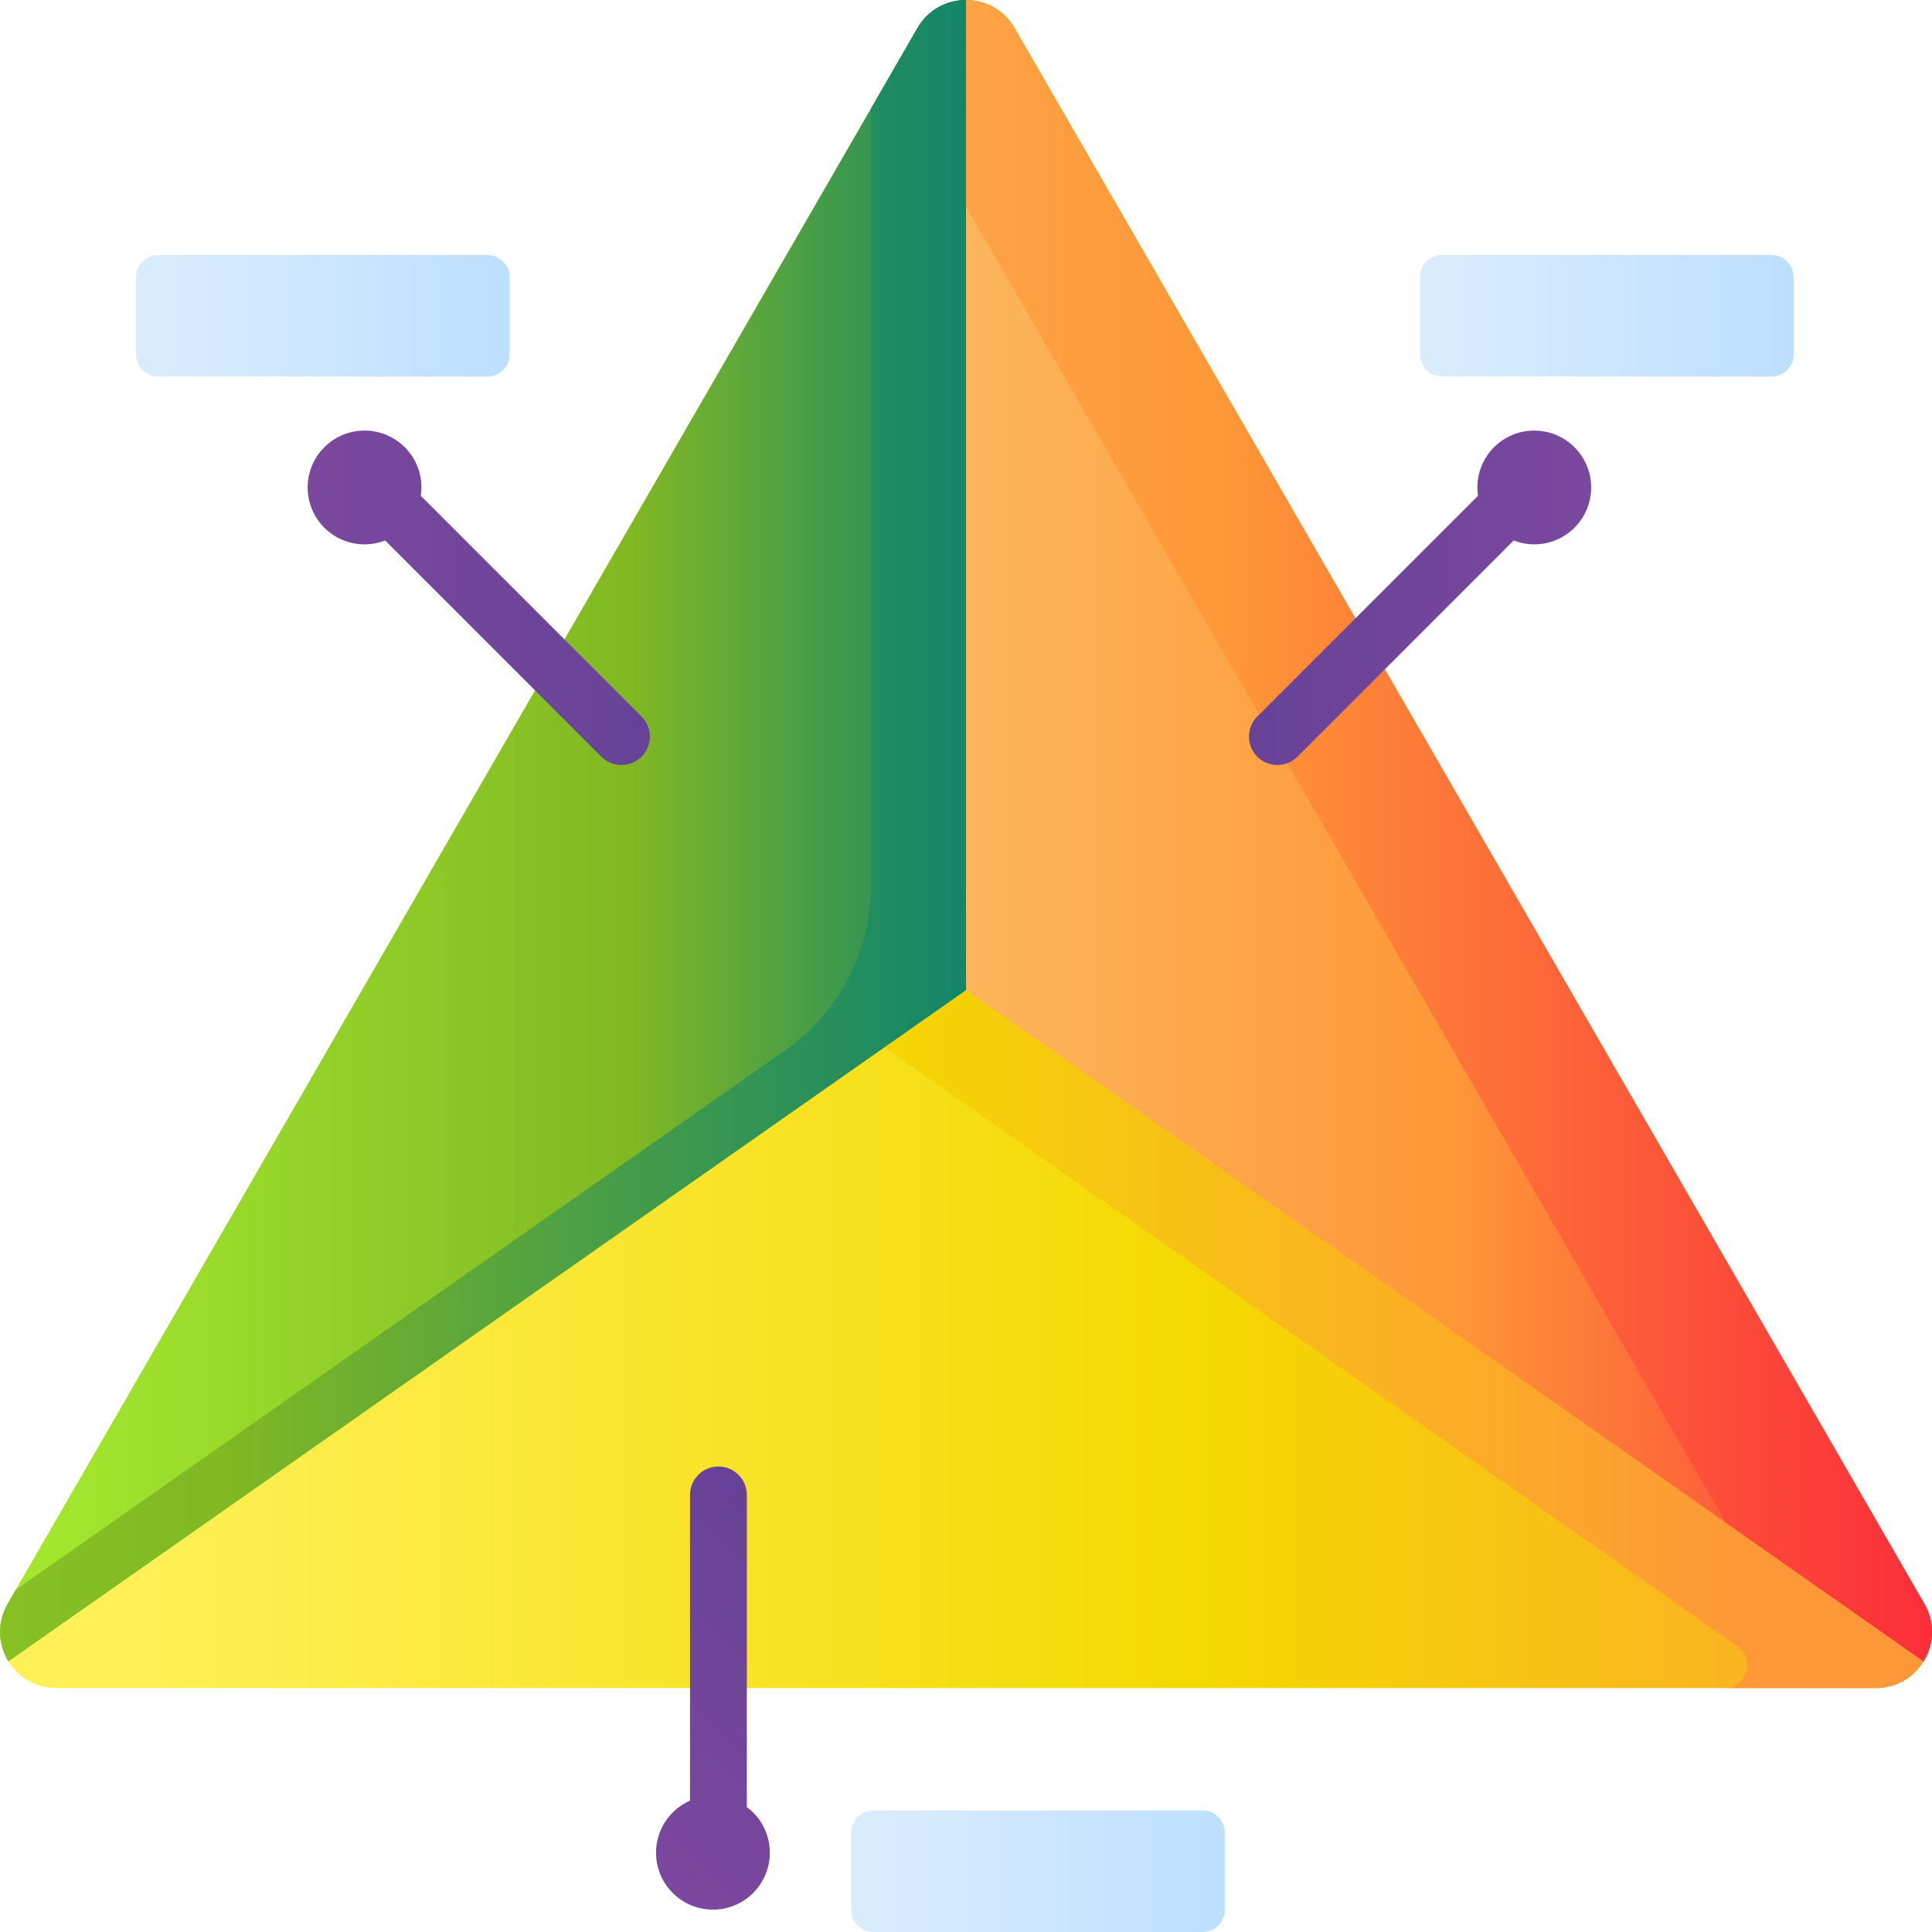 <!--
  - Copyright (c) 2023. Selldone® Business OS™
  -
  - Author: M.Pajuhaan
  - Web: https://selldone.com
  - ━━━━━━━━━━━━━━━━━━━━━━━━━━━━━━━━━━━━━━━━━━━━━━━━━━━━━━
  -
  - All rights reserved. In the weave of time, where traditions and innovations intermingle, this content was crafted.
  - From the essence of thought, through the corridors of creativity, each word, and sentiment has been molded.
  - Not just to exist, but to inspire. Like an artist's stroke or a sculptor's chisel, every nuance is deliberate.
  - Our journey is not just about reaching a destination, but about creating a masterpiece.
  - Tread carefully, for you're treading on dreams.
  -->

<svg id="Capa_1" enable-background="new 0 0 510 510" height="512" viewBox="0 0 510 510" width="512" xmlns="http://www.w3.org/2000/svg" xmlns:xlink="http://www.w3.org/1999/xlink"><linearGradient id="lg1"><stop offset="0" stop-color="#fef056"/><stop offset=".521" stop-color="#f4d902"/><stop offset="1" stop-color="#fe9738"/></linearGradient><linearGradient id="SVGID_1_" gradientUnits="userSpaceOnUse" x1="39" x2="571.114" xlink:href="#lg1" y1="222.805" y2="222.805"/><linearGradient id="SVGID_2_" gradientUnits="userSpaceOnUse" x1="-38.667" x2="464.041" xlink:href="#lg1" y1="222.803" y2="222.803"/><linearGradient id="lg2"><stop offset="0" stop-color="#fbc56d"/><stop offset=".584" stop-color="#fe9738"/><stop offset=".998" stop-color="#fb2b3a"/></linearGradient><linearGradient id="SVGID_3_" gradientUnits="userSpaceOnUse" x1="189.333" x2="522.001" xlink:href="#lg2" y1="219.277" y2="219.277"/><linearGradient id="SVGID_4_" gradientUnits="userSpaceOnUse" x1="55.333" x2="515.162" xlink:href="#lg2" y1="219.277" y2="219.277"/><linearGradient id="lg3"><stop offset="0" stop-color="#a2e62e"/><stop offset=".586" stop-color="#81b823"/><stop offset="1" stop-color="#037e73"/></linearGradient><linearGradient id="SVGID_5_" gradientUnits="userSpaceOnUse" x1="18.003" x2="271.505" xlink:href="#lg3" y1="219.277" y2="219.277"/><linearGradient id="SVGID_6_" gradientUnits="userSpaceOnUse" x1="-258.357" x2="283.946" xlink:href="#lg3" y1="219.277" y2="219.277"/><linearGradient id="lg4"><stop offset="0" stop-color="#d8ecfe"/><stop offset=".567" stop-color="#b3dafe"/><stop offset=".996" stop-color="#8ac9fe"/></linearGradient><linearGradient id="SVGID_7_" gradientUnits="userSpaceOnUse" x1="44.745" x2="260.131" xlink:href="#lg4" y1="83.356" y2="83.356"/><linearGradient id="SVGID_8_" gradientUnits="userSpaceOnUse" x1="383.715" x2="599.102" xlink:href="#lg4" y1="83.356" y2="83.356"/><linearGradient id="SVGID_9_" gradientUnits="userSpaceOnUse" x1="233.548" x2="448.935" xlink:href="#lg4" y1="493.959" y2="493.959"/><linearGradient id="lg5"><stop offset="0" stop-color="#814aa0"/><stop offset="1" stop-color="#192a7d"/></linearGradient><linearGradient id="SVGID_10_" gradientUnits="userSpaceOnUse" x1="52.891" x2="530.177" xlink:href="#lg5" y1="157.803" y2="157.803"/><linearGradient id="SVGID_11_" gradientTransform="matrix(-1 0 0 1 749.723 0)" gradientUnits="userSpaceOnUse" x1="301.374" x2="778.659" xlink:href="#lg5" y1="157.803" y2="157.803"/><linearGradient id="SVGID_12_" gradientTransform="matrix(.707 -.707 -.707 -.707 159.122 1083.66)" gradientUnits="userSpaceOnUse" x1="397.652" x2="874.937" xlink:href="#lg5" y1="429.001" y2="429.001"/><g><g><path d="m242.191 7.398-240.187 416.024c-5.693 9.86 1.423 22.185 12.809 22.185h480.375c11.386 0 18.502-12.325 12.809-22.185l-240.188-416.024c-5.693-9.86-19.925-9.86-25.618 0z" fill="url(#SVGID_1_)"/><path d="m508 423.425-.35-.61-239.84-415.42c-5.69-9.86-19.93-9.86-25.62 0l-7.2 12.47 205.34 355.68-223.02-156.63-21.73 30.95 263.02 184.712c4.766 3.347 2.537 10.975-3.287 11.028-.048 0-.095.001-.143.001h40.02c4.8 0 8.84-2.19 11.48-5.47.43-.53.82-1.09 1.17-1.67 2.63-4.351 3.06-10.011.16-15.041z" fill="url(#SVGID_2_)"/><path d="m507.786 438.552c2.674-4.36 3.133-10.068.21-15.13l-240.187-416.024c-2.846-4.93-7.828-7.395-12.809-7.395v261.332z" fill="url(#SVGID_3_)"/><path d="m507.996 423.422-240.187-416.024c-2.846-4.93-7.828-7.395-12.809-7.395v54.527l200.582 347.424 52.204 36.598c2.674-4.36 3.133-10.068.21-15.13z" fill="url(#SVGID_4_)"/><path d="m255 .003c-4.981 0-9.962 2.465-12.809 7.395l-240.187 416.024c-2.922 5.062-2.463 10.77.21 15.13l252.786-177.217z" fill="url(#SVGID_5_)"/><path d="m242.191 7.398-12.202 21.135v204.983c0 17.437-8.501 33.778-22.778 43.787l-203.019 142.328-2.189 3.791c-2.922 5.062-2.463 10.77.21 15.13l252.787-177.217v-261.332c-4.981 0-9.962 2.465-12.809 7.395z" fill="url(#SVGID_6_)"/></g><path d="m128.656 99.397h-86.89c-3.244 0-5.874-2.63-5.874-5.874v-20.334c0-3.244 2.63-5.874 5.874-5.874h86.89c3.244 0 5.874 2.63 5.874 5.874v20.335c0 3.244-2.63 5.873-5.874 5.873z" fill="url(#SVGID_7_)"/><path d="m467.626 99.397h-86.89c-3.244 0-5.874-2.63-5.874-5.874v-20.334c0-3.244 2.63-5.874 5.874-5.874h86.89c3.244 0 5.874 2.63 5.874 5.874v20.335c0 3.244-2.63 5.873-5.874 5.873z" fill="url(#SVGID_8_)"/><path d="m317.459 510h-86.89c-3.244 0-5.874-2.63-5.874-5.874v-20.335c0-3.244 2.63-5.874 5.874-5.874h86.89c3.244 0 5.874 2.63 5.874 5.874v20.335c0 3.244-2.63 5.874-5.874 5.874z" fill="url(#SVGID_9_)"/><g><path d="m111.074 130.866c.105-.716.177-1.442.177-2.187 0-8.295-6.724-15.019-15.019-15.019s-15.019 6.724-15.019 15.019c0 8.294 6.724 15.019 15.019 15.019 1.917 0 3.744-.373 5.43-1.028l57.079 57.079c2.93 2.929 7.678 2.929 10.607 0 1.464-1.465 2.196-3.385 2.196-5.304s-.732-3.839-2.196-5.304z" fill="url(#SVGID_10_)"/></g><g><path d="m390.167 130.866c-.105-.716-.177-1.442-.177-2.187 0-8.295 6.724-15.019 15.019-15.019s15.019 6.724 15.019 15.019c0 8.294-6.724 15.019-15.019 15.019-1.917 0-3.744-.373-5.43-1.028l-57.079 57.078c-2.93 2.929-7.678 2.929-10.607 0-1.464-1.465-2.196-3.385-2.196-5.304s.732-3.839 2.196-5.304z" fill="url(#SVGID_11_)"/></g><g><path d="m197.143 477.034c.58.432 1.145.894 1.671 1.421 5.865 5.865 5.865 15.374 0 21.239s-15.374 5.865-21.239 0-5.865-15.374 0-21.239c1.356-1.356 2.912-2.384 4.567-3.113v-80.721c.001-4.143 3.358-7.5 7.501-7.501 2.071.001 3.946.84 5.303 2.197s2.197 3.232 2.197 5.303z" fill="url(#SVGID_12_)"/></g></g></svg>
